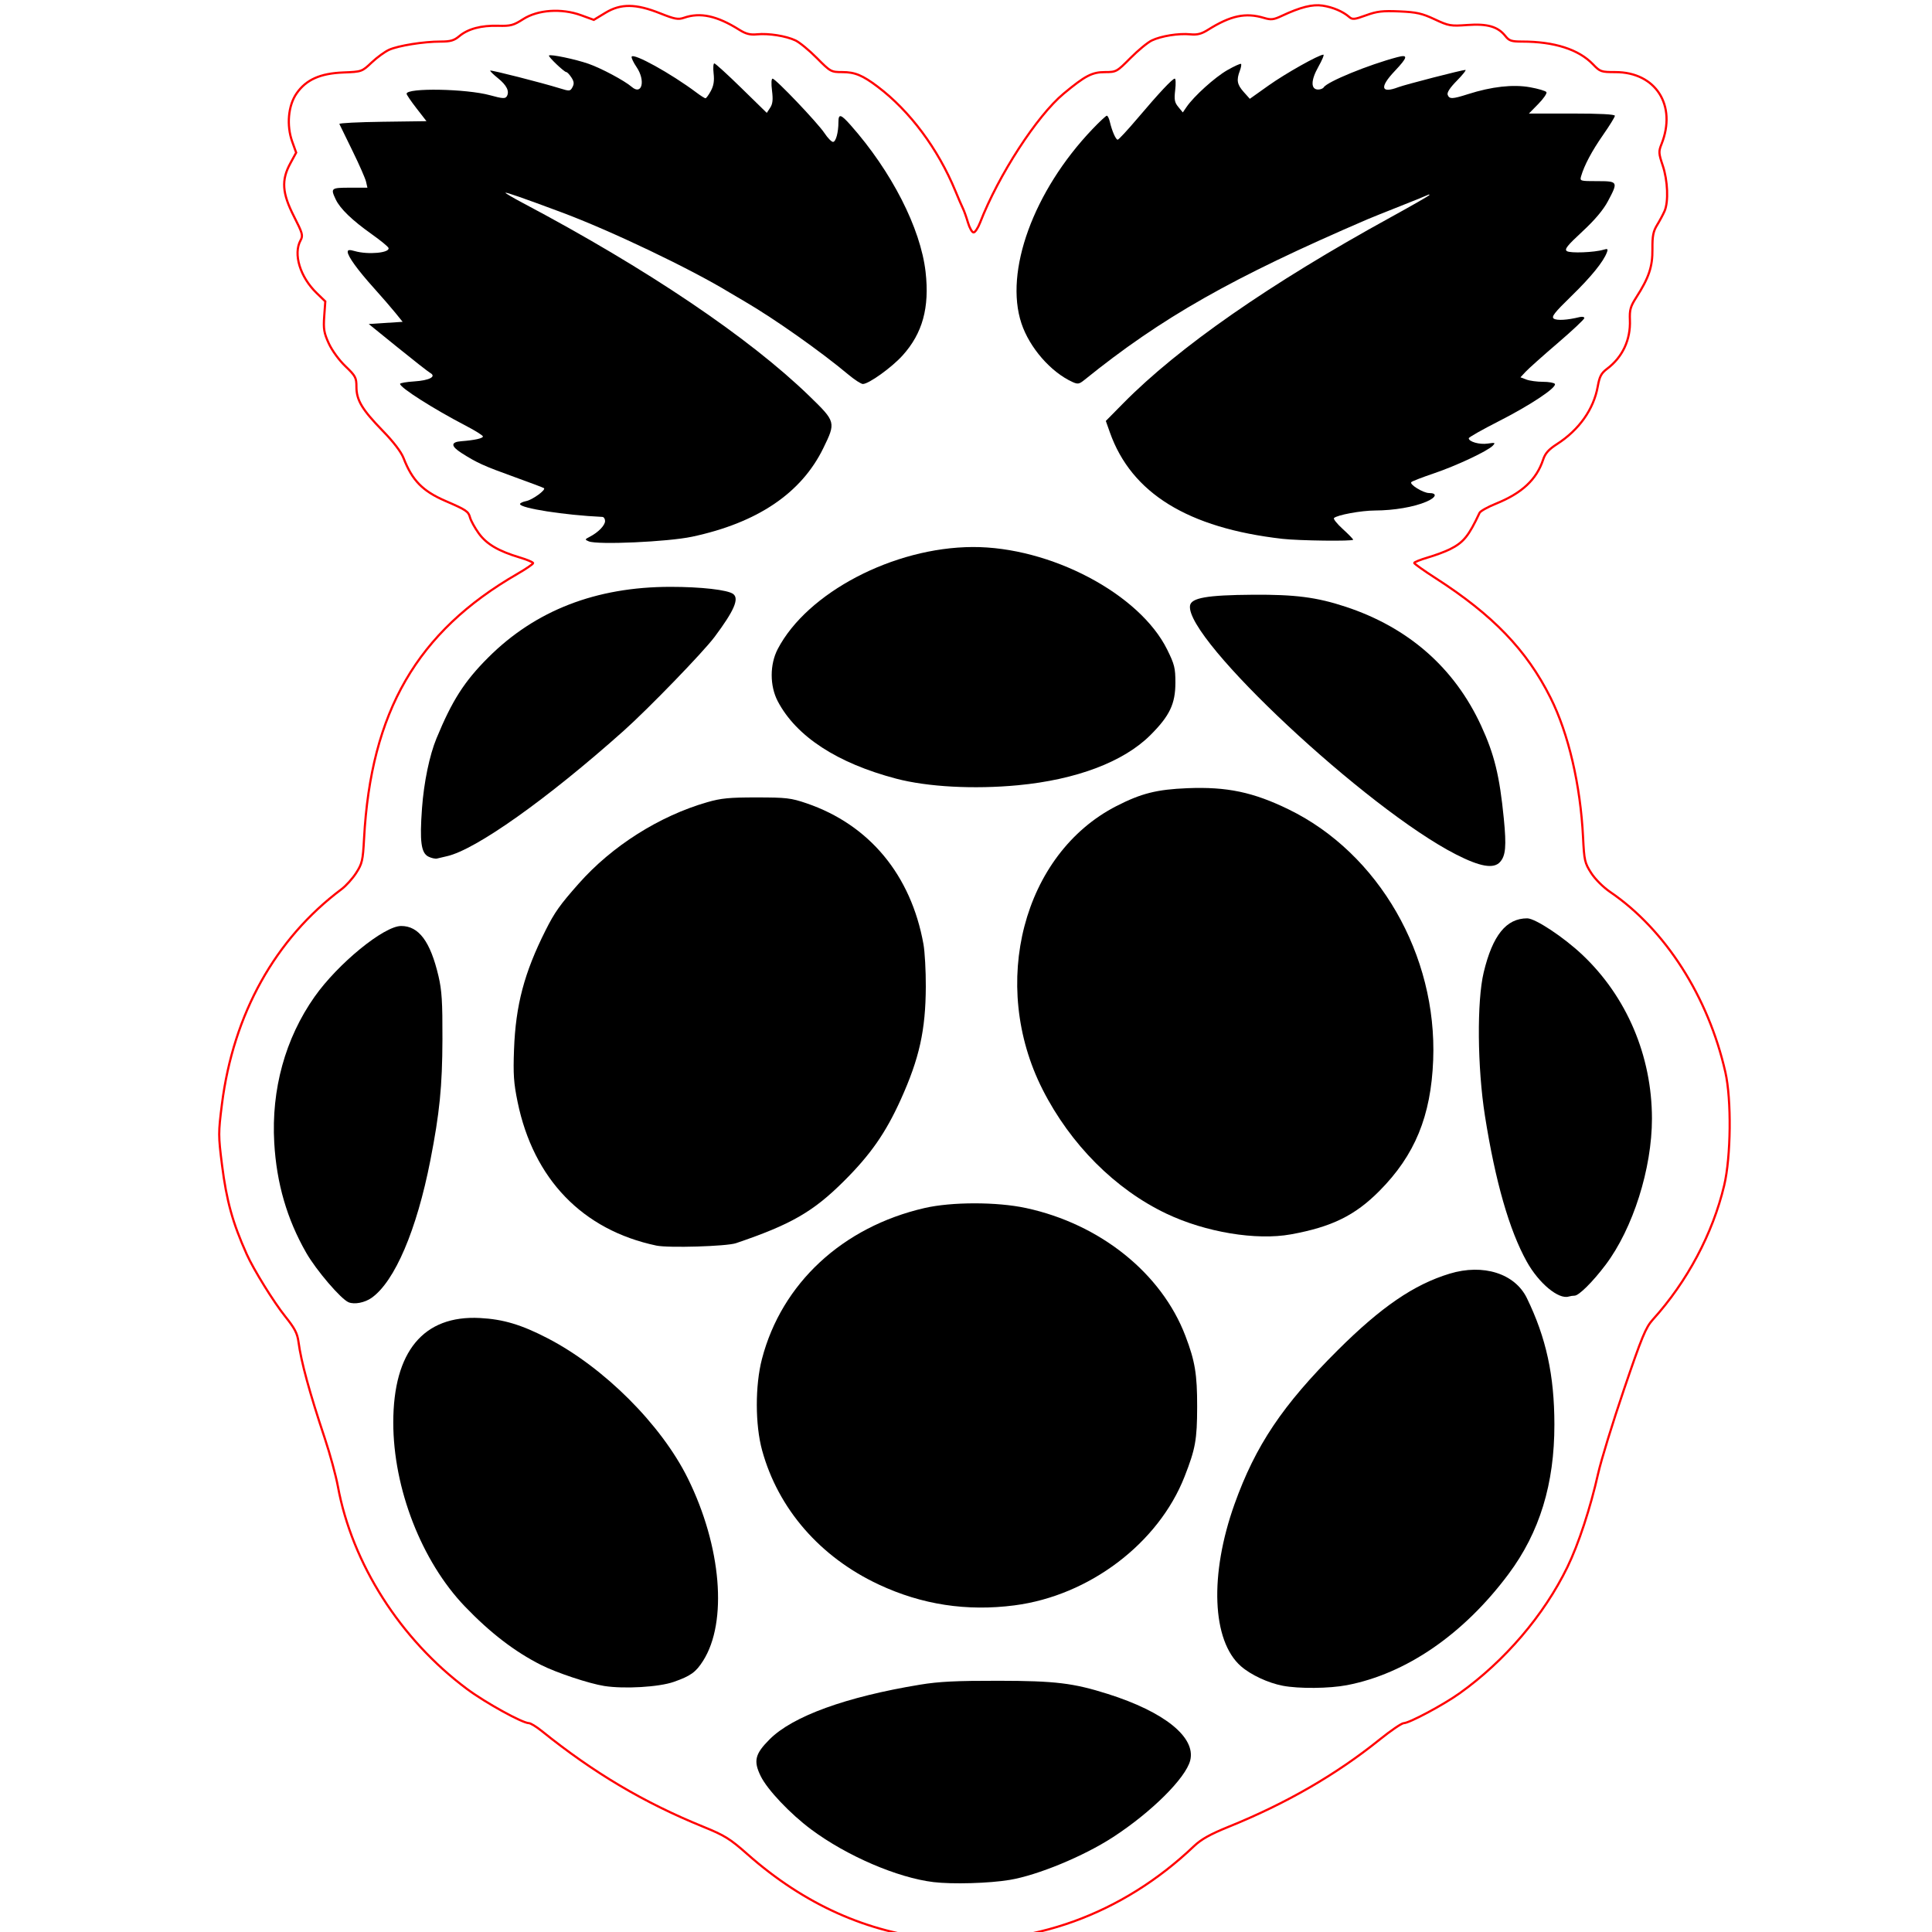 <?xml version="1.0" encoding="UTF-8" standalone="no"?>
<!-- Created with Inkscape (http://www.inkscape.org/) -->

<svg
   xmlns:dc="http://purl.org/dc/elements/1.1/"
   xmlns:cc="http://creativecommons.org/ns#"
   xmlns:rdf="http://www.w3.org/1999/02/22-rdf-syntax-ns#"
   xmlns:svg="http://www.w3.org/2000/svg"
   xmlns="http://www.w3.org/2000/svg"
   xmlns:sodipodi="http://sodipodi.sourceforge.net/DTD/sodipodi-0.dtd"
   xmlns:inkscape="http://www.inkscape.org/namespaces/inkscape"
   width="10mm"
   height="10mm"
   viewBox="0 0 35.433 35.433"
   id="svg5391"
   version="1.1"
   inkscape:version="0.91 r13725"
   sodipodi:docname="Raspberry Pi.svg">
  <defs
     id="defs5393" />
  <sodipodi:namedview
     id="base"
     pagecolor="#ffffff"
     bordercolor="#666666"
     borderopacity="1.0"
     inkscape:pageopacity="0.0"
     inkscape:pageshadow="2"
     inkscape:zoom="11.2"
     inkscape:cx="10.087891"
     inkscape:cy="25.403792"
     inkscape:document-units="px"
     inkscape:current-layer="layer1"
     showgrid="false"
     inkscape:window-width="1920"
     inkscape:window-height="1137"
     inkscape:window-x="-8"
     inkscape:window-y="-8"
     inkscape:window-maximized="1" />
  <g
     inkscape:label="Layer 1"
     inkscape:groupmode="layer"
     id="layer1"
     transform="translate(0,-1016.929)">
    <g
       id="g5992"
       transform="matrix(0.04,0,0,0.04,4.737,1009.854)">
      <path
         id="path5989"
         d="m 311,1065.963 c -31.439,-2.8 -60.763,-15.954 -86.655,-38.872 -8.123,-7.19 -10.434,-8.624 -20.494,-12.718 C 176.77,1003.351 153.762,989.706 130,970.576 c -2.475,-1.993 -5.139,-3.627 -5.919,-3.633 -2.992,-0.021 -19.968,-9.389 -28.391,-15.668 -30.579,-22.796 -52.688,-57.502 -59.205,-92.939 -0.9,-4.896 -3.586,-14.753 -5.967,-21.903 -7.072,-21.232 -10.87,-35.143 -12.076,-44.232 -0.528,-3.983 -1.719,-6.278 -6.074,-11.71 C 7.087,773.908 -2.161,758.965 -5.309,751.934 -11.801,737.428 -14.54,727.528 -16.631,711.01 c -1.702,-13.445 -1.704,-14.695 -0.034,-27.883 5.232,-41.326 24.392,-75.754 54.86,-98.579 2.032,-1.522 5.049,-4.878 6.703,-7.456 2.735,-4.262 3.062,-5.686 3.597,-15.673 3.124,-58.269 24.289,-94.837 70.255,-121.386 3.987,-2.303 7.25,-4.532 7.25,-4.954 0,-0.422 -2.723,-1.582 -6.051,-2.579 -9.889,-2.962 -15.32,-6.162 -18.886,-11.128 -1.796,-2.5 -3.589,-5.759 -3.985,-7.242 -0.746,-2.793 -1.7,-3.433 -11.313,-7.591 -10.421,-4.508 -15.186,-9.385 -19.15,-19.605 -1.109,-2.86 -4.581,-7.416 -9.525,-12.5 -9.513,-9.783 -12.089,-14.09 -12.089,-20.207 0,-4.212 -0.419,-4.994 -5.053,-9.437 -2.913,-2.792 -6.143,-7.225 -7.626,-10.466 -2.203,-4.812 -2.503,-6.603 -2.086,-12.438 l 0.488,-6.817 -3.948,-3.818 c -7.624,-7.373 -10.848,-17.95 -7.379,-24.209 1.199,-2.164 0.911,-3.202 -3.035,-10.937 -5.448,-10.676 -5.86,-16.647 -1.678,-24.329 l 2.682,-4.928 -1.796,-4.995 c -2.687,-7.472 -1.87,-16.588 1.985,-22.149 4.37,-6.304 10.79,-9.179 21.447,-9.604 8.457,-0.337 8.523,-0.361 13,-4.597 2.475,-2.342 6.075,-4.96 8,-5.818 4.268,-1.903 15.873,-3.752 23.547,-3.752 4.567,0 6.234,-0.479 8.604,-2.474 3.991,-3.358 10.069,-4.986 17.813,-4.771 5.735,0.159 7.029,-0.183 11.477,-3.038 6.746,-4.329 17.595,-5.066 26.545,-1.803 l 5.848,2.132 5.333,-3.238 c 7.056,-4.283 13.91,-4.214 25.126,0.253 6.678,2.66 8.237,2.949 10.899,2.021 7.416,-2.585 15.116,-0.916 25.308,5.486 3.065,1.926 4.97,2.418 8.152,2.106 5.333,-0.523 13.326,0.746 17.666,2.806 1.871,0.888 6.278,4.516 9.792,8.062 6.256,6.313 6.501,6.448 11.69,6.453 5.757,0.005 9.22,1.437 16.2,6.697 14.704,11.08 27.683,28.499 35.622,47.808 1.357,3.3 2.912,6.9 3.456,8 0.544,1.1 1.586,4.025 2.316,6.5 0.73,2.475 1.885,4.5 2.567,4.5 0.682,0 2.025,-2.025 2.984,-4.5 8.42,-21.722 26.048,-48.928 38.322,-59.142 9.884,-8.225 13.021,-9.857 18.963,-9.862 5.152,-0.005 5.413,-0.149 11.66,-6.453 3.515,-3.546 7.921,-7.174 9.792,-8.062 4.339,-2.059 12.332,-3.329 17.666,-2.806 3.182,0.312 5.087,-0.18 8.152,-2.106 10.335,-6.492 17.177,-7.945 25.571,-5.43 3.261,0.977 4.419,0.851 8.116,-0.881 8.669,-4.062 14.122,-5.436 18.799,-4.736 4.671,0.699 9.324,2.678 12.183,5.181 1.475,1.291 2.377,1.204 7.714,-0.741 5.049,-1.841 7.573,-2.137 15.33,-1.796 7.854,0.345 10.344,0.903 16.143,3.618 6.476,3.032 7.31,3.178 15,2.619 9.204,-0.668 14.034,0.736 17.444,5.071 1.706,2.169 2.785,2.525 7.651,2.525 14.769,0 25.932,3.577 32.494,10.411 3.296,3.433 3.744,3.589 10.283,3.589 18.511,0 28.253,15.258 21.122,33.08 -1.336,3.338 -1.284,4.182 0.593,9.756 2.305,6.843 2.698,16.591 0.841,20.867 -0.668,1.538 -2.211,4.425 -3.43,6.416 -1.788,2.921 -2.2,5.046 -2.138,11.023 0.084,8.067 -1.608,13.116 -7.435,22.197 -2.64,4.114 -3.083,5.694 -2.895,10.33 0.366,9.047 -3.374,17.035 -10.477,22.378 -2.665,2.005 -3.447,3.489 -4.27,8.115 -1.855,10.416 -8.565,19.891 -18.699,26.405 -3.788,2.435 -5.379,4.217 -6.329,7.093 -3.025,9.151 -9.665,15.361 -21.592,20.193 -3.79,1.535 -7.192,3.434 -7.559,4.22 -4.975,10.649 -7.372,13.592 -13.603,16.706 -2.121,1.06 -6.669,2.754 -10.107,3.764 -3.438,1.01 -6.25,2.139 -6.25,2.508 0,0.369 4.388,3.493 9.75,6.941 26.334,16.936 41.758,32.97 52.715,54.803 8.261,16.46 13.765,40.067 14.945,64.094 0.521,10.606 0.776,11.726 3.717,16.309 1.835,2.86 5.507,6.523 8.765,8.745 25.245,17.215 44.913,47.989 52.762,82.557 2.863,12.608 2.586,38.833 -0.549,52 -5.268,22.123 -16.907,43.993 -32.743,61.52 -3.208,3.551 -4.977,7.833 -13.13,31.792 -5.182,15.228 -10.533,32.638 -11.892,38.688 -3.562,15.864 -9.022,32.488 -14.097,42.923 -10.722,22.044 -28.716,43.109 -49.478,57.924 -7.376,5.263 -23.065,13.651 -25.54,13.655 -0.949,10e-4 -5.893,3.358 -10.985,7.46 -20.046,16.144 -42.897,29.344 -69.348,40.061 -8.472,3.433 -12.546,5.713 -15.892,8.899 -32.919,31.336 -74.793,46.456 -118,42.608 z"
         style="fill:none;stroke:#ff0000"
         inkscape:connector-curvature="0" />
      <path
         id="path5987"
         d="m 344.5,1038.817 c 12.873,-2.147 33.889,-10.836 47.348,-19.577 17.618,-11.442 33.41,-27.129 35.44,-35.205 2.664,-10.6 -11.782,-22.254 -37.788,-30.486 -15.823,-5.008 -24.044,-6.001 -50,-6.037 -19.517,-0.027 -27.413,0.362 -36,1.773 -34.013,5.589 -58.435,14.453 -69.038,25.056 -6.742,6.742 -7.514,9.923 -4.1,16.896 3.046,6.22 13.489,17.25 23.138,24.439 16.291,12.136 39.558,22.152 56.087,24.144 8.684,1.047 25.522,0.563 34.913,-1.004 z"
         style="fill:#000000;stroke:none"
         inkscape:connector-curvature="0" />
      <path
         id="path5985"
         d="m 190.469,948.029 c 7.807,-2.744 10.153,-4.431 13.495,-9.7 11.282,-17.79 8.378,-52.448 -7.004,-83.599 -12.15,-24.604 -38.408,-50.856 -64.255,-64.24 -12.126,-6.279 -20.391,-8.75 -31.128,-9.309 -25.832,-1.343 -39.666,15.348 -39.682,47.877 -0.015,30.275 12.992,63.71 32.825,84.374 11.619,12.106 22.809,20.704 34.894,26.811 7.103,3.59 22.018,8.552 29.028,9.658 9.108,1.437 25.086,0.496 31.828,-1.874 z"
         style="fill:#000000;stroke:none"
         inkscape:connector-curvature="0" />
      <path
         id="path5983"
         d="m 499.162,949.522 c 27.147,-5.221 53.494,-23.341 74.078,-50.947 14.268,-19.136 21.064,-41.32 21.026,-68.642 -0.031,-22.524 -3.777,-39.711 -12.616,-57.875 -5.492,-11.286 -20.03,-15.884 -35.424,-11.202 -16.366,4.977 -31.348,15.223 -51.291,35.077 -25.283,25.17 -37.724,43.721 -47.324,70.562 -11.56,32.323 -10.37,62.685 2.912,74.329 4.539,3.979 12.448,7.675 19.188,8.967 7.399,1.418 21.338,1.29 29.451,-0.27 z"
         style="fill:#000000;stroke:none"
         inkscape:connector-curvature="0" />
      <path
         id="path5981"
         d="m 346.758,912.929 c 34.246,-4.448 65.939,-28.441 77.927,-58.996 4.998,-12.739 5.758,-16.937 5.787,-32 0.029,-14.947 -0.972,-20.991 -5.395,-32.578 C 414.114,760.635 385.991,738.085 352,730.761 c -13.313,-2.869 -34.049,-2.871 -46.5,-0.004 -37.637,8.665 -65.532,34.545 -74.562,69.177 -3.173,12.169 -3.148,30.217 0.059,41.908 7.366,26.853 26.588,48.965 53.502,61.549 19.763,9.24 40.314,12.389 62.258,9.539 z"
         style="fill:#000000;stroke:none"
         inkscape:connector-curvature="0" />
      <path
         id="path5979"
         d="m 52,771.907 c 10.59,-7.531 20.64,-31.07 26.886,-62.973 4.259,-21.755 5.479,-33.957 5.547,-55.5 0.054,-17.16 -0.275,-22.457 -1.801,-28.97 -3.728,-15.912 -9.028,-23.033 -17.133,-23.021 -7.913,0.012 -29.041,17.292 -39.726,32.491 C 12.354,653.023 5.918,676.36 7.319,700.851 c 1.064,18.588 5.834,35.005 14.647,50.408 4.59,8.022 15.94,21.277 19.451,22.716 2.696,1.105 7.419,0.182 10.583,-2.068 z"
         style="fill:#000000;stroke:none"
         inkscape:connector-curvature="0" />
      <path
         id="path5977"
         d="m 603.54,770.934 c 1.952,0 8.351,-6.369 14.211,-14.142 12.538,-16.634 21.255,-44.136 21.246,-67.03 -0.011,-28.738 -11.565,-55.915 -31.945,-75.14 -8.581,-8.095 -21.568,-16.681 -25.237,-16.685 -9.611,-0.01 -15.873,7.757 -19.957,24.754 -3.179,13.228 -2.921,43.688 0.556,65.743 4.754,30.155 11.209,52.629 19.246,67.008 5.5,9.841 14.526,17.327 19.172,15.901 0.732,-0.225 1.951,-0.409 2.708,-0.409 z"
         style="fill:#000000;stroke:none"
         inkscape:connector-curvature="0" />
      <path
         id="path5975"
         d="m 219,746.884 c 25.253,-8.566 35.358,-14.374 49.502,-28.45 12.225,-12.166 19.175,-22.138 26.075,-37.409 8.538,-18.897 11.391,-31.758 11.482,-51.755 0.033,-7.24 -0.452,-16.015 -1.078,-19.5 -5.701,-31.728 -24.851,-54.79 -53.635,-64.59 -7.122,-2.425 -9.231,-2.672 -22.846,-2.683 -12.501,-0.009 -16.275,0.356 -22.655,2.192 -21.961,6.321 -43.67,20.068 -58.919,37.311 -8.71,9.848 -11.022,13.108 -15.207,21.433 -9.785,19.471 -13.707,34.282 -14.462,54.624 -0.422,11.372 -0.154,15.339 1.624,24 7.273,35.44 29.794,58.774 63.619,65.918 5.505,1.163 32.208,0.364 36.5,-1.092 z"
         style="fill:#000000;stroke:none"
         inkscape:connector-curvature="0" />
      <path
         id="path5973"
         d="m 473.44,742.832 c 18.719,-3.402 29.373,-8.622 40.56,-19.874 16.302,-16.397 23.685,-34.345 24.689,-60.025 1.884,-48.185 -24.956,-94.783 -66.189,-114.911 -16.3,-7.957 -28.387,-10.494 -46.5,-9.76 -14.006,0.568 -21.143,2.363 -32.5,8.173 -42.855,21.927 -58.417,81.623 -33.888,129.998 12.772,25.188 33.344,45.795 56.855,56.952 17.877,8.483 41.092,12.332 56.973,9.447 z"
         style="fill:#000000;stroke:none"
         inkscape:connector-curvature="0" />
      <path
         id="path5971"
         d="m 569.333,572.118 c 2.601,-2.874 2.986,-7.264 1.745,-19.898 -1.928,-19.623 -4.341,-29.494 -10.434,-42.682 -12.248,-26.51 -33.339,-45.002 -62.144,-54.487 -13.225,-4.355 -23.052,-5.624 -42.5,-5.489 -20.979,0.146 -28.293,1.419 -28.806,5.014 -2.193,15.384 81.011,93.183 122.013,114.088 11.031,5.624 17.203,6.683 20.125,3.454 z"
         style="fill:#000000;stroke:none"
         inkscape:connector-curvature="0" />
      <path
         id="path5969"
         d="m 86.488,569.448 c 13.225,-2.973 45.969,-26.203 81.012,-57.474 11.332,-10.112 36.483,-36.084 41.697,-43.059 8.973,-12.003 11.377,-17.536 8.553,-19.691 -2.481,-1.894 -14.764,-3.29 -28.865,-3.281 -34.054,0.022 -61.866,10.822 -83.469,32.411 -10.948,10.942 -16.527,19.664 -23.717,37.079 -3.202,7.755 -5.767,20.132 -6.633,32 -1.115,15.296 -0.426,20.511 2.934,22.2 1.375,0.691 3.175,1.083 4,0.871 0.825,-0.212 2.845,-0.687 4.488,-1.057 z"
         style="fill:#000000;stroke:none"
         inkscape:connector-curvature="0" />
      <path
         id="path5967"
         d="m 348.331,536.905 c 26.775,-2.539 48.43,-10.734 60.685,-22.967 8.86,-8.843 11.478,-14.329 11.481,-24.056 0.002,-6.719 -0.413,-8.392 -3.763,-15.171 -12.651,-25.597 -53.615,-47.186 -89.234,-47.027 -36.22,0.161 -75.787,20.87 -89.322,46.75 -3.71,7.094 -3.704,16.929 0.015,24 8.466,16.098 27.206,28.335 54.307,35.463 14.37,3.779 35.625,4.924 55.831,3.008 z"
         style="fill:#000000;stroke:none"
         inkscape:connector-curvature="0" />
      <path
         id="path5965"
         d="m 198.841,422.972 c 29.998,-6.372 50.14,-19.955 60.219,-40.611 5.806,-11.897 5.755,-12.09 -6.311,-23.815 -27.642,-26.863 -74.617,-58.525 -131.483,-88.622 -4.528,-2.397 -8.095,-4.496 -7.926,-4.665 0.31,-0.31 8.152,2.426 25.659,8.95 22.561,8.407 59.024,25.808 77,36.746 0.825,0.502 3.975,2.356 7,4.12 13.662,7.966 34.763,22.854 47.608,33.59 2.809,2.348 5.777,4.269 6.595,4.269 2.703,0 13.215,-7.549 18.2,-13.07 9.169,-10.155 12.416,-21.936 10.556,-38.302 -2.279,-20.053 -15.63,-46.181 -34.43,-67.378 C 267.094,229.183 266,228.911 266,232.809 c 0,4.807 -1.179,9.125 -2.492,9.125 -0.683,0 -2.434,-1.801 -3.891,-4.002 -3.121,-4.717 -22.443,-24.998 -23.816,-24.998 -0.562,0 -0.667,2.228 -0.258,5.5 0.521,4.17 0.315,6.068 -0.854,7.851 l -1.541,2.352 -11.607,-11.351 c -6.384,-6.243 -11.987,-11.351 -12.451,-11.351 -0.465,0 -0.609,2.092 -0.321,4.649 0.379,3.364 0.025,5.576 -1.28,8 -0.992,1.843 -2.096,3.351 -2.453,3.351 -0.357,0 -2.198,-1.164 -4.093,-2.587 -11.652,-8.75 -29.112,-18.406 -29.762,-16.459 -0.175,0.523 0.838,2.652 2.25,4.731 4.213,6.201 2.511,13.163 -2.219,9.078 -3.293,-2.844 -13.97,-8.547 -19.817,-10.585 -6.016,-2.097 -17.425,-4.483 -18.119,-3.789 -0.48,0.48 6.956,7.59 7.95,7.602 0.4,0.005 1.444,1.103 2.321,2.442 1.222,1.865 1.342,2.903 0.515,4.45 -1.028,1.921 -1.305,1.947 -5.821,0.548 -8.377,-2.595 -31.517,-8.489 -31.885,-8.121 -0.196,0.196 1.384,1.755 3.511,3.464 4.072,3.272 5.444,6.103 4.05,8.358 -0.693,1.122 -2,1.033 -7.627,-0.518 -10.882,-2.999 -38.291,-3.492 -38.291,-0.69 0,0.459 2.052,3.476 4.559,6.705 l 4.559,5.87 -20.136,0.271 c -11.075,0.149 -19.989,0.601 -19.809,1.004 0.179,0.403 2.865,5.907 5.968,12.229 3.103,6.323 5.924,12.733 6.269,14.245 l 0.627,2.75 -8.019,0 c -8.7,0 -8.959,0.217 -6.486,5.428 2.005,4.225 7.528,9.545 16.524,15.917 4.003,2.835 7.446,5.66 7.651,6.278 0.752,2.262 -9.333,3.206 -15.465,1.447 -2.463,-0.706 -3.243,-0.62 -3.243,0.36 0,1.992 4.582,8.334 11.872,16.431 3.645,4.049 8.132,9.224 9.971,11.5 l 3.343,4.138 -7.77,0.5 -7.77,0.5 13.275,10.755 c 7.301,5.915 14.019,11.175 14.927,11.688 2.956,1.669 -0.389,3.433 -7.351,3.877 -3.573,0.228 -6.497,0.735 -6.497,1.128 0,1.735 15.267,11.449 30.221,19.229 4.278,2.226 7.779,4.426 7.779,4.89 0,0.866 -3.876,1.715 -9.923,2.174 -4.898,0.372 -4.861,2.235 0.108,5.411 7.002,4.475 10.24,5.945 24.127,10.949 7.254,2.614 13.413,4.936 13.688,5.161 0.973,0.797 -5.263,5.342 -8.111,5.911 -1.589,0.318 -2.889,0.936 -2.889,1.373 0,1.904 20.451,5.099 37.75,5.897 0.688,0.032 1.25,0.879 1.25,1.883 0,1.999 -3.099,5.2 -6.978,7.206 -2.366,1.224 -2.388,1.32 -0.5,2.122 3.947,1.677 36.263,0.232 47.319,-2.116 z"
         style="fill:#000000;stroke:none"
         inkscape:connector-curvature="0" />
      <path
         id="path5961"
         d="m 502,424.346 c 0,-0.323 -2.138,-2.529 -4.75,-4.902 -2.612,-2.373 -4.433,-4.638 -4.046,-5.033 1.382,-1.412 12.408,-3.447 18.796,-3.47 8.692,-0.031 17.881,-1.6 23.513,-4.014 4.592,-1.968 5.25,-3.994 1.296,-3.994 -2.693,0 -9.203,-4.022 -8.132,-5.025 0.453,-0.424 5.098,-2.219 10.323,-3.989 10.346,-3.504 24.612,-10.205 27,-12.681 1.35,-1.401 1.119,-1.499 -2.317,-0.982 -3.725,0.56 -8.683,-0.839 -8.683,-2.449 0,-0.443 6.188,-3.949 13.75,-7.792 14.499,-7.367 26.726,-15.503 25.727,-17.12 -0.327,-0.529 -2.789,-0.962 -5.471,-0.962 -2.682,0 -6.096,-0.464 -7.587,-1.031 l -2.711,-1.031 2.396,-2.574 c 1.318,-1.416 7.908,-7.301 14.646,-13.079 6.737,-5.778 12.25,-10.954 12.25,-11.504 0,-0.549 -1.012,-0.747 -2.25,-0.438 -5.448,1.357 -10.365,1.647 -11.75,0.692 -1.228,-0.847 0.236,-2.723 8.079,-10.357 9.025,-8.784 14.712,-15.793 16.267,-20.05 0.576,-1.578 0.329,-1.764 -1.582,-1.186 -4.15,1.255 -15.237,1.68 -16.765,0.642 -1.223,-0.831 0.078,-2.482 7.061,-8.958 5.758,-5.34 9.605,-9.899 11.75,-13.924 4.779,-8.967 4.654,-9.204 -4.878,-9.204 -7.892,0 -8.053,-0.049 -7.419,-2.25 1.436,-4.986 4.98,-11.645 10.096,-18.968 2.965,-4.245 5.391,-8.182 5.391,-8.75 0,-0.675 -6.827,-1.032 -19.708,-1.032 l -19.708,0 4.325,-4.407 c 2.379,-2.424 4.046,-4.858 3.705,-5.41 -0.341,-0.552 -3.738,-1.56 -7.549,-2.241 -7.771,-1.389 -17.556,-0.299 -28.391,3.162 -7.215,2.305 -8.561,2.351 -9.341,0.319 -0.399,-1.04 1.047,-3.254 4.244,-6.5 2.667,-2.708 4.413,-4.923 3.88,-4.923 -1.506,0 -27.61,6.727 -30.77,7.929 -7.979,3.035 -8.666,0.046 -1.685,-7.336 6.109,-6.46 6.368,-7.794 1.25,-6.441 -13.216,3.493 -32.144,11.25 -33.736,13.825 -0.348,0.562 -1.497,1.022 -2.554,1.022 -3.451,0 -3.428,-4.202 0.058,-10.378 1.745,-3.092 2.793,-5.617 2.328,-5.61 -2.109,0.032 -17.346,8.6 -25.13,14.132 l -8.598,6.111 -2.809,-3.144 c -3.019,-3.379 -3.397,-5.435 -1.781,-9.686 0.565,-1.487 0.817,-2.915 0.559,-3.172 -0.258,-0.258 -3.083,1.025 -6.278,2.851 -5.701,3.258 -15.334,11.959 -18.706,16.895 l -1.708,2.5 -2.057,-2.495 c -1.722,-2.089 -1.956,-3.35 -1.439,-7.75 0.34,-2.89 0.257,-5.255 -0.183,-5.255 -1.074,0 -7.113,6.436 -17.126,18.25 -4.545,5.362 -8.62,9.75 -9.056,9.75 -0.872,0 -2.608,-3.968 -3.609,-8.25 -0.354,-1.512 -0.973,-2.75 -1.376,-2.75 -0.403,0 -3.411,2.812 -6.683,6.25 -26.933,28.29 -40.39,65.195 -32.454,89.001 3.71,11.129 13.458,22.316 23.387,26.839 2.432,1.108 3.079,0.997 5.479,-0.942 35.409,-28.604 67.611,-46.88 129.721,-73.622 1.65,-0.71 8.4,-3.423 15,-6.029 6.6,-2.606 12.338,-4.935 12.75,-5.177 0.412,-0.242 0.75,-0.232 0.75,0.021 0,0.253 -7.987,4.845 -17.75,10.204 -55.318,30.365 -97.236,59.519 -122.705,85.345 l -7.955,8.066 1.869,5.271 c 9.875,27.853 35.742,43.816 79.042,48.779 7.628,0.874 32.5,1.184 32.5,0.405 z"
         style="fill:#000000;stroke:none"
         inkscape:connector-curvature="0" />
    </g>
  </g>
</svg>
